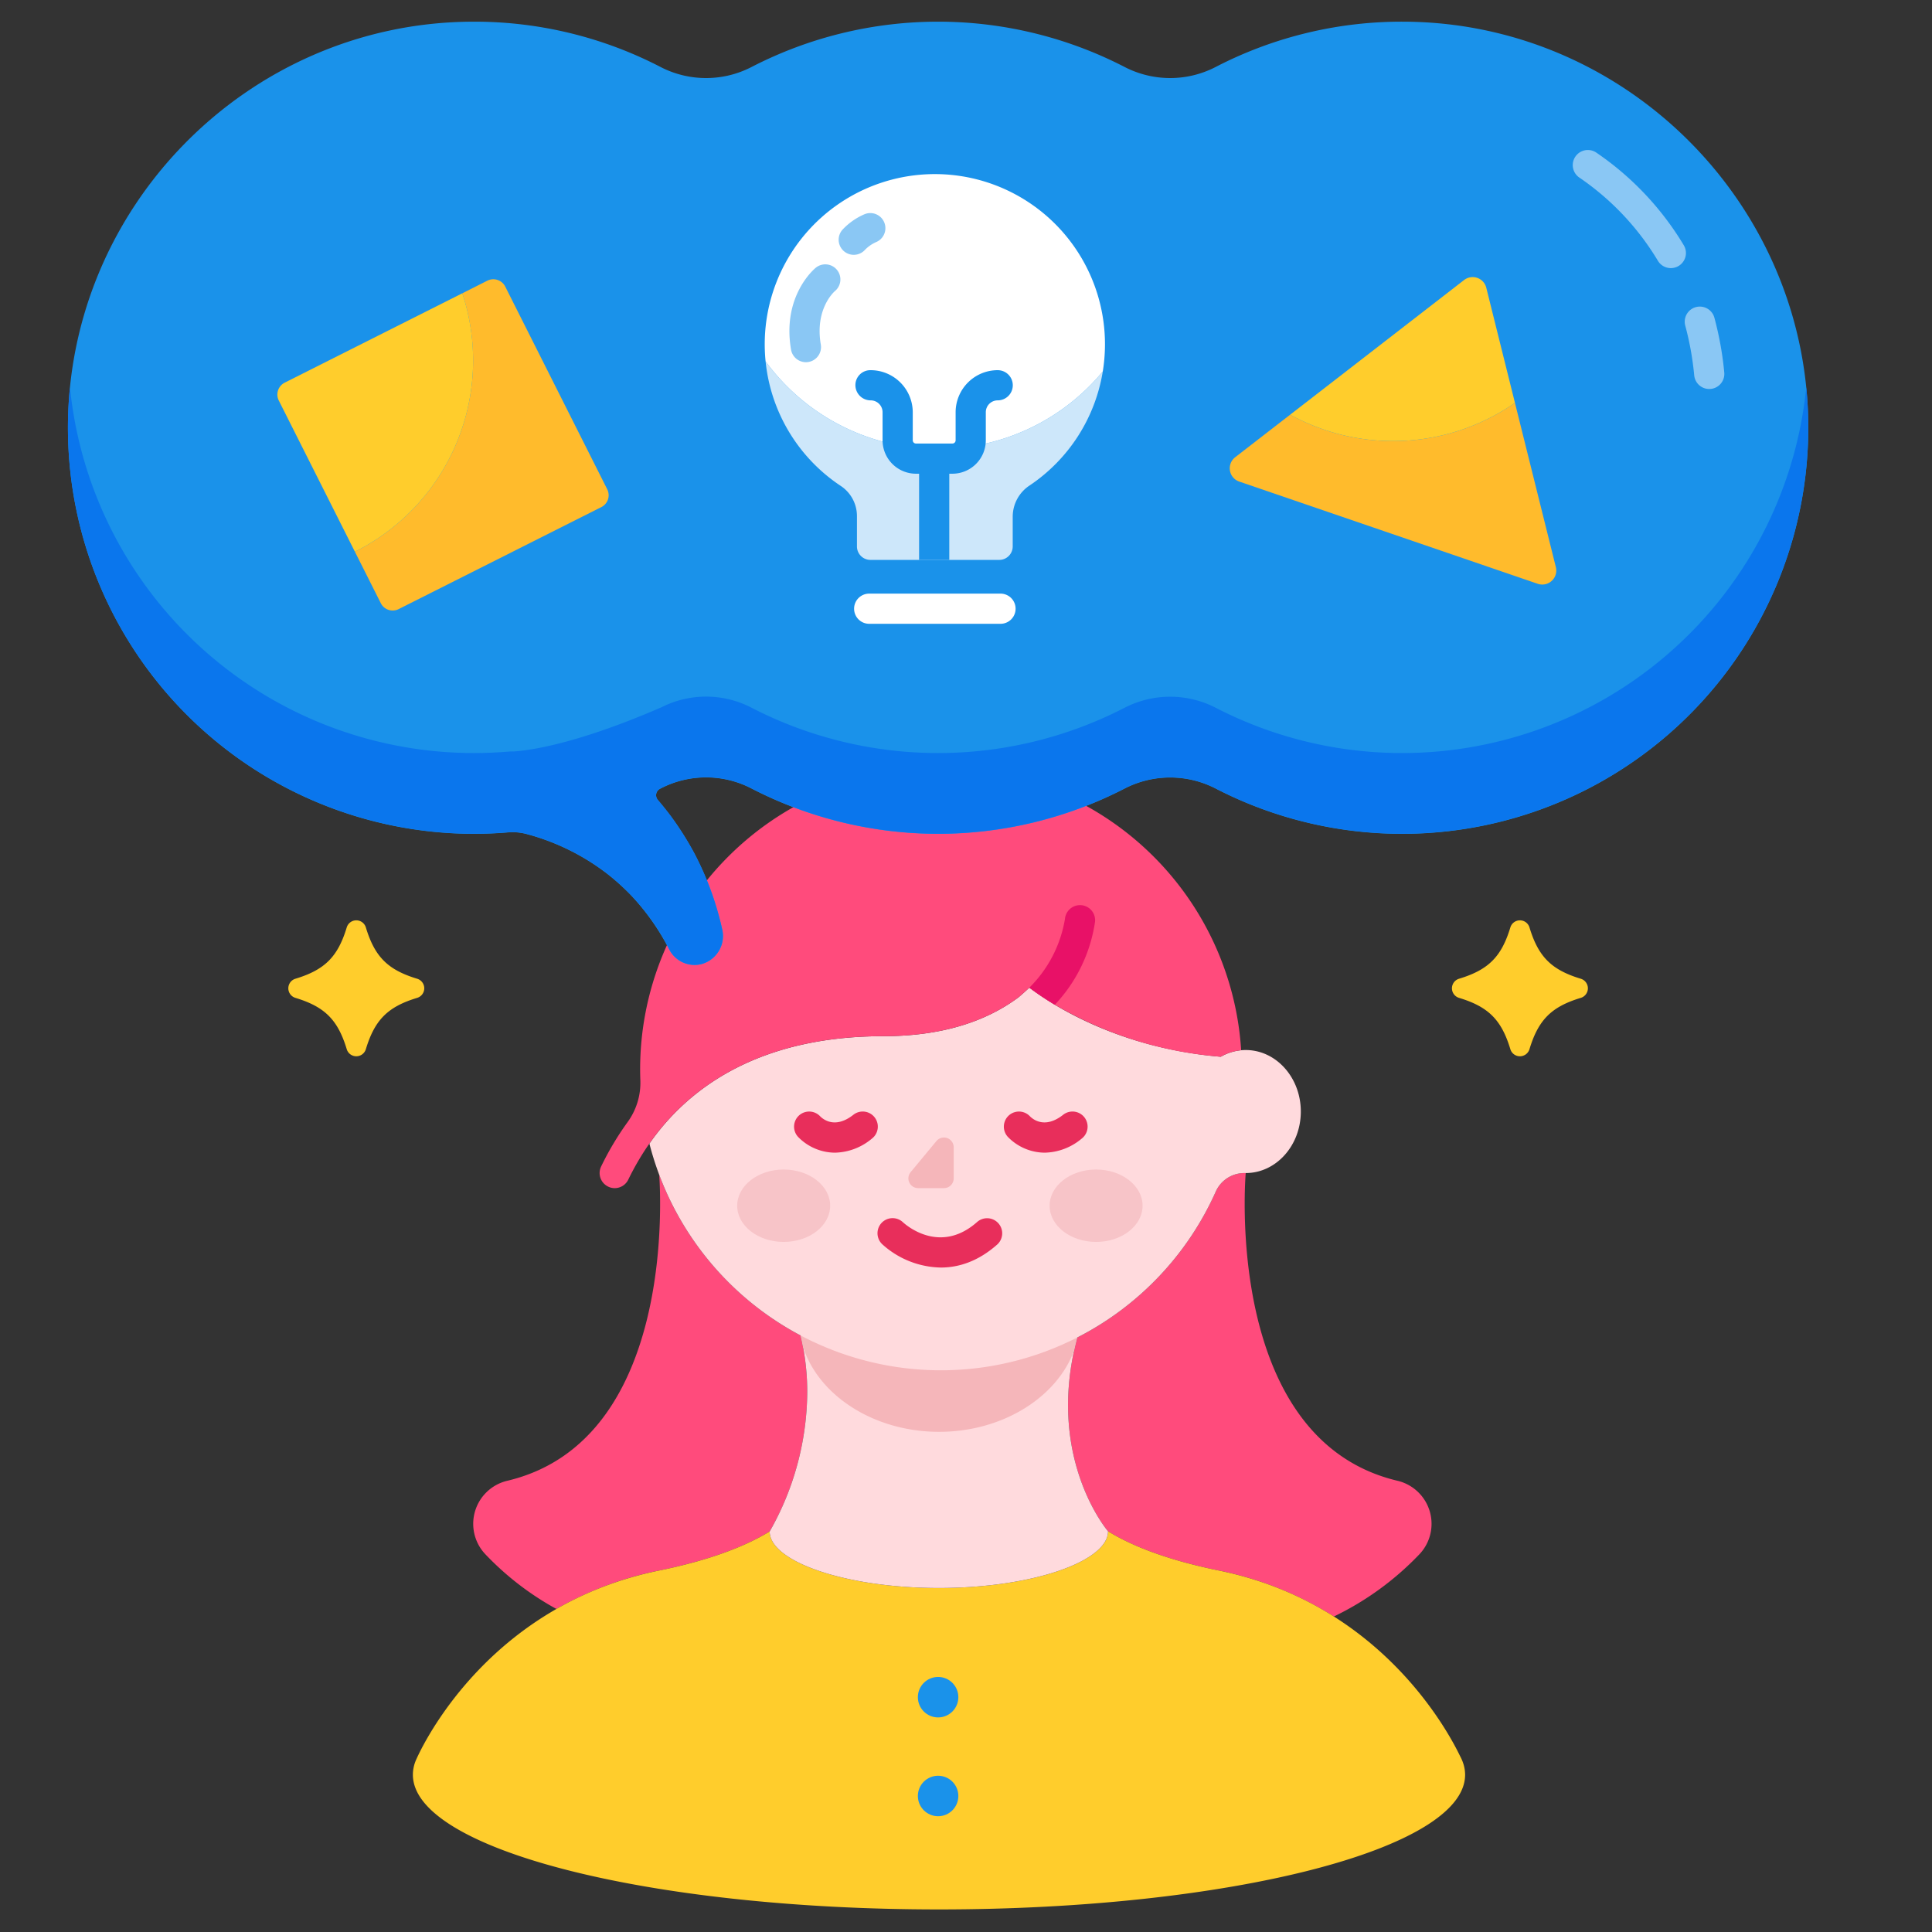 <?xml version="1.0" ?><svg id="imagination" viewBox="0 0 512 512" xmlns="http://www.w3.org/2000/svg"><rect x="0" y="0" width="512" height="512" fill="#333333" stroke="none"/><title/><path d="M376.27,411.78a78.183,78.183,0,0,1-22.78,16.61,90.371,90.371,0,0,0-30.43-12.17c-13.79-2.82-23.12-6.54-29.42-10.41,0,0-15.54-18.05-8.98-47.95.24-1.12.51-2.25.82-3.4l.18-.09v-.01a80.008,80.008,0,0,0,36.58-38.69,8.297,8.297,0,0,1,7.77-4.8h.12s-6.19,70.46,40.14,81.53A11.728,11.728,0,0,1,376.27,411.78Z" style="fill:#ff4b7c"/><path d="M213.93,368.98a75.595,75.595,0,0,1-9.95,36.87l-.01.01c-6.3,3.85-15.61,7.56-29.34,10.36a90.957,90.957,0,0,0-27.17,10.17,76.835,76.835,0,0,1-18.94-14.61,11.721,11.721,0,0,1,6-19.38c44.11-10.54,40.61-74.92,40.18-81.06a80.036,80.036,0,0,0,37.33,42.5c.05.02.09.05.14.07q.36,1.5.63,2.97A64.233,64.233,0,0,1,213.93,368.98Z" style="fill:#ff4b7c"/><path d="M388.27,470.32c0,19.72-62.43,35.7-139.43,35.7s-139.42-15.98-139.42-35.7a9.765,9.765,0,0,1,.72-3.65v-.01c.02-.05.15-.35.39-.87a.035.035,0,0,1,.01-.02c2.8-6.05,20.6-40.68,64.09-49.55,13.73-2.8,23.04-6.51,29.34-10.36,0,7.95,20.08,14.98,44.84,14.98s44.83-7.07,44.83-15.03c6.3,3.87,15.63,7.59,29.42,10.41,42.1,8.59,60.2,41.55,63.87,49.15a11.957,11.957,0,0,1,.69,1.51l.03.06h-.01A9.72,9.72,0,0,1,388.27,470.32Z" style="fill:#ffcd2c"/><circle cx="248.608" cy="475.955" r="5.363" style="fill:#1a92ea"/><circle cx="248.608" cy="449.771" r="5.363" style="fill:#1a92ea"/><path d="M344.73,294.57c0,9-6.54,16.3-14.6,16.3h-.12a8.297,8.297,0,0,0-7.77,4.8,80.008,80.008,0,0,1-36.58,38.69v.01l-.18.09c-.31,1.15-.58,2.28-.82,3.4-6.56,29.9,8.98,47.95,8.98,47.95,0,7.96-20.07,15.03-44.83,15.03s-44.84-7.03-44.84-14.98l.01-.01a75.595,75.595,0,0,0,9.95-36.87,64.233,64.233,0,0,0-1.13-12.1q-.27-1.47-.63-2.97c-.05-.02-.09-.05-.14-.07a79.969,79.969,0,0,1-39.93-50.77c13.05-18.68,34.26-28.47,62-28.47,14.61,0,26.64-3.47,35.8-10.29v.01s2.35-2.02,2.87-2.59h.01c6.59,4.99,23.97,16.04,50.73,18.32a13.33,13.33,0,0,1,6.62-1.78C338.19,278.27,344.73,285.57,344.73,294.57Z" style="fill:#ffdadd"/><path d="M250.157,314.868H243.322a2.588,2.588,0,0,1-1.992-4.24l6.835-8.24a2.588,2.588,0,0,1,4.579,1.652v8.24A2.588,2.588,0,0,1,250.157,314.868Z" style="fill:#f5b6ba"/><path d="M249.348,335.911a23.697,23.697,0,0,1-15.532-6.165,4,4,0,0,1,5.46-5.848c1.002.917,9.931,8.575,19.681-.064a4,4,0,0,1,5.306,5.987C259.2,334.306,254.034,335.911,249.348,335.911Z" style="fill:#e82e5b"/><ellipse cx="207.684" cy="319.528" rx="12.319" ry="9.594" style="fill:#f7c4c8"/><ellipse cx="290.478" cy="319.528" rx="12.319" ry="9.594" style="fill:#f7c4c8"/><path d="M276.877,305.471a13.736,13.736,0,0,1-9.789-4.189,4,4,0,0,1,5.843-5.464c.864.874,4.022,3.389,8.819-.392a4,4,0,1,1,4.951,6.284A15.752,15.752,0,0,1,276.877,305.471Z" style="fill:#e82e5b"/><path d="M221.282,305.471a13.736,13.736,0,0,1-9.789-4.189,4,4,0,0,1,5.843-5.464c.864.874,4.022,3.389,8.819-.392a4,4,0,0,1,4.951,6.284A15.752,15.752,0,0,1,221.282,305.471Z" style="fill:#e82e5b"/><path d="M328.92,278.33a13.236,13.236,0,0,0-5.4,1.72h-.01a102.56,102.56,0,0,1-43.97-13.78,76.336,76.336,0,0,1-6.764-4.541h-.005c-.519.569-2.87,2.591-2.87,2.591v-.01c-9.16,6.82-21.19,10.29-35.8,10.29-32.14,0-55.51,13.14-67.6,38.01a3.997,3.997,0,0,1-3.6,2.26,3.864,3.864,0,0,1-1.74-.41,3.987,3.987,0,0,1-1.85-5.34,77.865,77.865,0,0,1,6.996-11.735,17.726,17.726,0,0,0,3.392-11.107q-.057-1.443-.058-2.898a79.72,79.72,0,0,1,159.28-5.05Z" style="fill:#ff4b7c"/><path d="M290.2,244.24a40.579,40.579,0,0,1-10.66,22.03,76.371,76.371,0,0,1-6.75-4.53,33.303,33.303,0,0,0,9.44-18.24,4.002,4.002,0,0,1,7.97.74Z" style="fill:#e81167"/><path d="M285.66,354.36v.01l-.18.09c-.31,1.15-.58,2.28-.82,3.4-4.54,12.42-18.93,21.59-35.78,21.59-17.31,0-31.97-9.64-36.08-22.57q-.27-1.47-.63-2.97a79.485,79.485,0,0,0,73.49.45Z" style="fill:#f5b6ba"/><path d="M418.952,264.436c-7.814,2.361-11.273,5.82-13.633,13.633a2.647,2.647,0,0,1-5.051,0c-2.361-7.814-5.82-11.273-13.633-13.633a2.647,2.647,0,0,1,0-5.051c7.814-2.361,11.273-5.82,13.633-13.633a2.647,2.647,0,0,1,5.051,0c2.361,7.814,5.82,11.273,13.633,13.633A2.647,2.647,0,0,1,418.952,264.436Z" style="fill:#ffcd2c"/><path d="M110.58,264.436c-7.814,2.361-11.273,5.82-13.633,13.633a2.647,2.647,0,0,1-5.051,0c-2.361-7.814-5.82-11.273-13.633-13.633a2.647,2.647,0,0,1,0-5.051c7.814-2.361,11.273-5.82,13.633-13.633a2.647,2.647,0,0,1,5.051,0c2.361,7.814,5.82,11.273,13.633,13.633A2.647,2.647,0,0,1,110.58,264.436Z" style="fill:#ffcd2c"/><path d="M372.514,5.747a107.148,107.148,0,0,0-50.444,12.05,26.247,26.247,0,0,1-24.113-.09,107.763,107.763,0,0,0-98.698,0,26.246,26.246,0,0,1-24.113.091,107.148,107.148,0,0,0-50.444-12.05C65.495,6.242,17.437,55.217,18.01,114.424A107.618,107.618,0,0,0,125.622,220.978c3.016,0,6.001-.132,8.954-.378a14.583,14.583,0,0,1,5.11.467l.028.008a60.499,60.499,0,0,1,21.562,10.77,61.845,61.845,0,0,1,6.11,5.579,63.077,63.077,0,0,1,9.875,14.022l.122.237a7.551,7.551,0,0,0,8.586,3.804,7.702,7.702,0,0,0,5.426-9.143,80.909,80.909,0,0,0-7.476-20.352,83.385,83.385,0,0,0-6.036-9.551q-1.702-2.277-3.559-4.456a1.916,1.916,0,0,1,.598-2.944l.14-.072a26.136,26.136,0,0,1,24.124.008,107.761,107.761,0,0,0,98.806.021,26.366,26.366,0,0,1,24.221,0,107.646,107.646,0,0,0,156.995-94.573C479.78,55.217,431.722,6.242,372.514,5.747Z" style="fill:#1a92ea"/><path d="M479.21,114.395a107.652,107.652,0,0,1-157,94.57,26.351,26.351,0,0,0-24.22,0,107.762,107.762,0,0,1-98.8-.02,26.137,26.137,0,0,0-24.13-.01c-.05.02-.09.05-.14.07a1.922,1.922,0,0,0-.6,2.95q1.86,2.175,3.56,4.45a83.634,83.634,0,0,1,6.04,9.55,80.739,80.739,0,0,1,7.47,20.35,7.709,7.709,0,0,1-5.42,9.15,7.558,7.558,0,0,1-8.59-3.81l-.12-.23a58.651,58.651,0,0,0-15.98-19.6,60.252,60.252,0,0,0-21.57-10.77c-.01-.01-.01-.01-.02-.01a14.695,14.695,0,0,0-5.11-.47c-2.96.25-5.94.38-8.96.38a107.616,107.616,0,0,1-107.61-106.55,106.39,106.39,0,0,1,.53-11.76,107.597,107.597,0,0,0,107.08,96.93c3.02,0,6-.13,8.96-.37a13.901,13.901,0,0,1,1.58-.05c4.15-.27,16.64-1.94,39.15-11.72a.16.16,0,0,0,.08-.03,25.375,25.375,0,0,1,2.57-1.13,26.16,26.16,0,0,1,21.23,1.3,107.762,107.762,0,0,0,98.8.02,26.351,26.351,0,0,1,24.22,0,107.651,107.651,0,0,0,156.47-84.95A106.39,106.39,0,0,1,479.21,114.395Z" style="fill:#0a76ed"/><path d="M452.962,103.089a4.001,4.001,0,0,1-3.977-3.619,78.901,78.901,0,0,0-2.374-13.169,4,4,0,1,1,7.72-2.101,87.03,87.03,0,0,1,2.618,14.507,4,4,0,0,1-3.601,4.363C453.219,103.082,453.09,103.089,452.962,103.089Z" style="fill:#8ac7f4"/><path d="M442.795,71.054a3.997,3.997,0,0,1-3.441-1.956,70.734,70.734,0,0,0-20.819-22.045,4,4,0,1,1,4.55-6.58,78.666,78.666,0,0,1,23.144,24.535,4.001,4.001,0,0,1-3.434,6.045Z" style="fill:#8ac7f4"/><path d="M159.36,134.39l-53.72,27.03a3.521,3.521,0,0,1-4.72-1.56l-6.87-13.65a56.651,56.651,0,0,0,28.46-68.48l6.65-3.35a3.53,3.53,0,0,1,4.73,1.56l27.03,53.72A3.516,3.516,0,0,1,159.36,134.39Z" style="fill:#ffbb2c"/><path d="M125.38,95.54a56.618,56.618,0,0,1-31.33,50.67L73.88,106.14a3.528,3.528,0,0,1,1.57-4.73l47.06-23.68A56.133,56.133,0,0,1,125.38,95.54Z" style="fill:#ffcd2c"/><path d="M407.51,154.71l-79.1-27.09a3.712,3.712,0,0,1-1.07-6.45L341.9,109.9a56.661,56.661,0,0,0,59.58-3.13l10.84,43.53A3.713,3.713,0,0,1,407.51,154.71Z" style="fill:#ffbb2c"/><path d="M401.48,106.77a56.661,56.661,0,0,1-59.58,3.13L388,74.21a3.719,3.719,0,0,1,5.88,2.04Z" style="fill:#ffcd2c"/><path d="M292.25,98.43a45.072,45.072,0,0,1-19.4,30.23,9.905,9.905,0,0,0-4.47,8.19v7.96a3.572,3.572,0,0,1-3.57,3.57H230.68a3.574,3.574,0,0,1-3.58-3.57v-7.96a9.587,9.587,0,0,0-4.22-8.03,45.011,45.011,0,0,1-19.99-33.07,56.625,56.625,0,0,0,89.36,2.68Z" style="fill:#cde7fa"/><path d="M292.83,91.22a45.159,45.159,0,0,1-.58,7.21,56.625,56.625,0,0,1-89.36-2.68,45.084,45.084,0,1,1,89.94-4.53Z" style="fill:#fff"/><path d="M265.142,165.315H230.346a4,4,0,0,1,0-8h34.796a4,4,0,0,1,0,8Z" style="fill:#fff"/><path d="M213.573,95.984a4.001,4.001,0,0,1-3.938-3.323C207.197,78.471,215.801,71.27,216.168,70.97a4,4,0,0,1,5.09,6.172c-.288.25-5.346,4.805-3.737,14.165a4.001,4.001,0,0,1-3.265,4.62A4.073,4.073,0,0,1,213.573,95.984Z" style="fill:#8ac7f4"/><path d="M226.253,67.532a4,4,0,0,1-2.882-6.773,17.383,17.383,0,0,1,5.693-3.969,4,4,0,1,1,3.15,7.354,9.432,9.432,0,0,0-3.079,2.163A3.988,3.988,0,0,1,226.253,67.532Z" style="fill:#8ac7f4"/><path d="M268.4,102.1a3.999,3.999,0,0,1-4,4,3.15,3.15,0,0,0-3.15,3.15v7.44a8.86,8.86,0,0,1-8.85,8.85h-.83v22.84h-8V125.54h-.83a8.86,8.86,0,0,1-8.85-8.85v-7.44a3.15,3.15,0,0,0-3.15-3.15,4.042,4.042,0,0,1-4.05-4,3.957,3.957,0,0,1,3.95-4,11.182,11.182,0,0,1,11.25,11.15v7.44a.849.849,0,0,0,.85.85h9.66a.849.849,0,0,0,.85-.85v-7.44A11.16,11.16,0,0,1,264.4,98.1,3.999,3.999,0,0,1,268.4,102.1Z" style="fill:#1a92ea"/></svg>